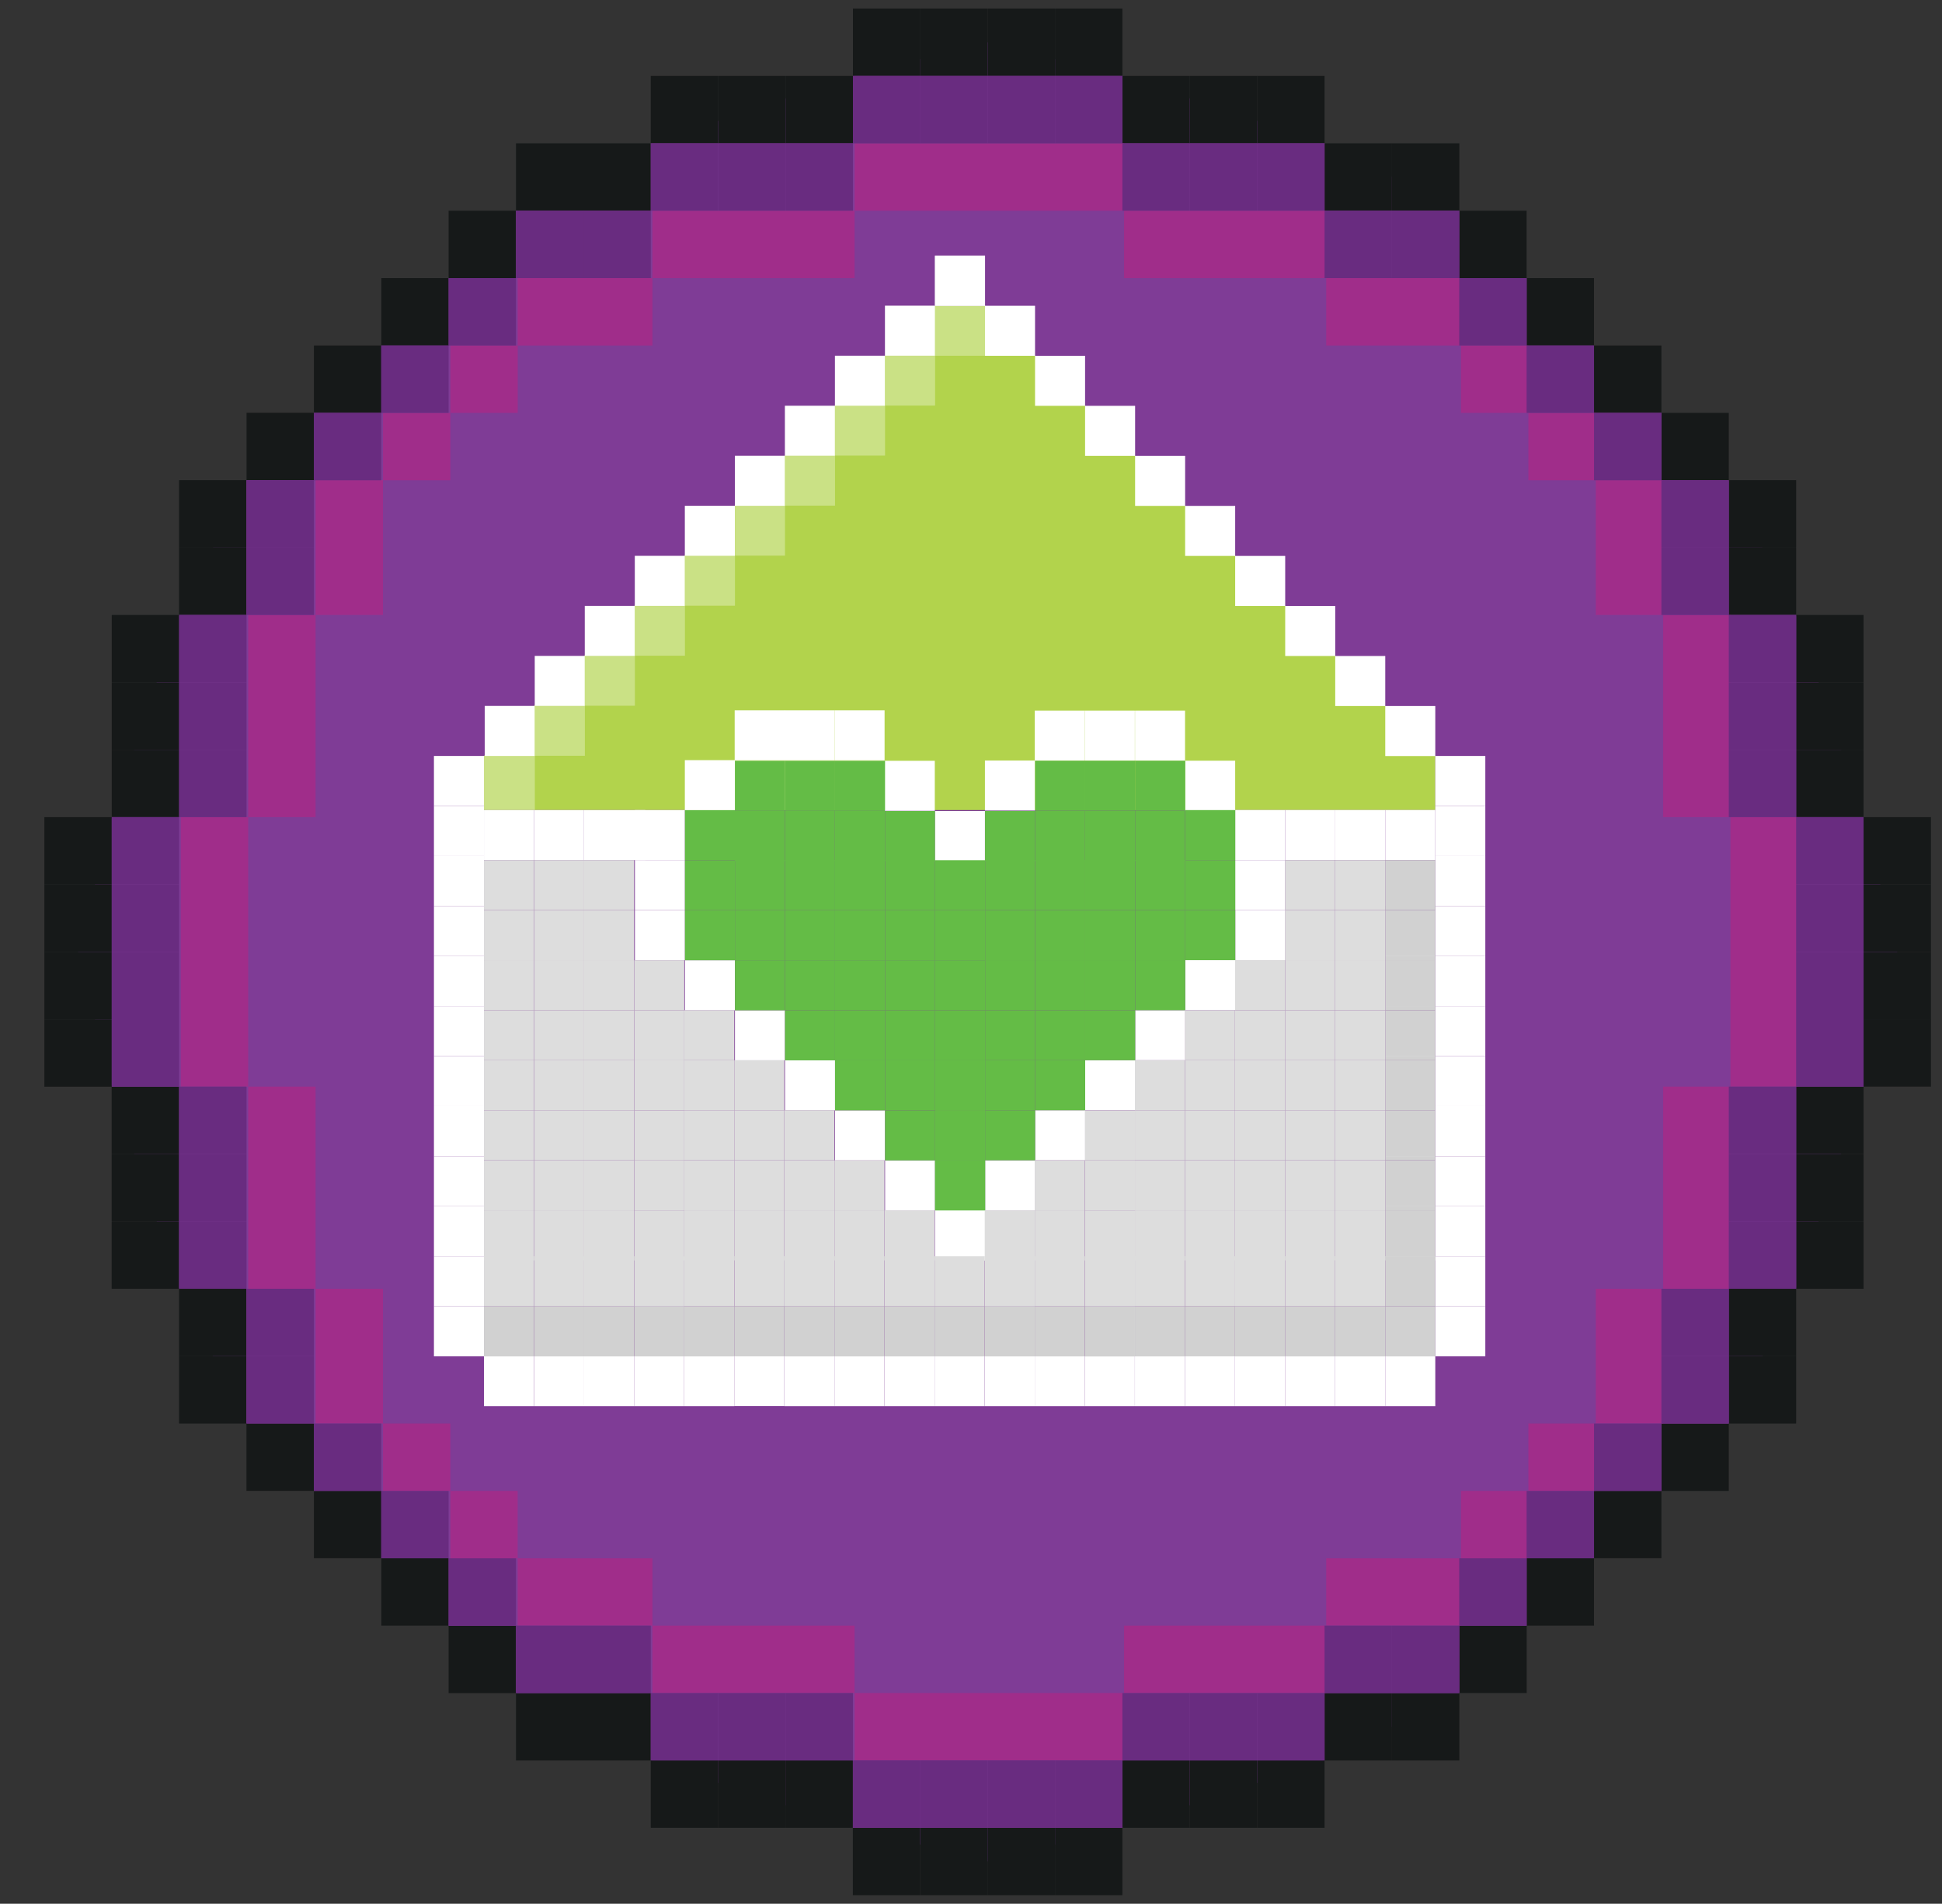<?xml version="1.0" encoding="UTF-8"?><svg id="Layer_1" xmlns="http://www.w3.org/2000/svg" viewBox="0 0 209.22 205.09"><rect x="0" y="0" width="209.22" height="205.09" fill="#333333" stroke="none"/><defs><style>.cls-1{opacity:.08;}.cls-2{fill:#692c80;}.cls-3{fill:#fff;}.cls-4{fill:#7f3c96;}.cls-5{fill:#64bc46;}.cls-6{fill:#b2d34c;}.cls-7{fill:#d21679;}.cls-8{fill:#ddd;}.cls-9{fill:#161919;}.cls-10{fill:#454545;}.cls-11{opacity:.32;}.cls-12{opacity:.4;}</style></defs><g><polygon class="cls-4" points="19.3 66.25 26.56 51.73 55.59 22.7 70.11 15.44 91.89 8.18 106.4 4.55 120.92 8.18 142.7 15.44 157.21 22.7 186.25 51.73 193.51 66.25 200.77 88.03 204.4 102.55 200.77 117.06 193.51 138.84 186.25 153.36 157.21 182.39 142.7 189.65 120.92 196.91 106.4 200.54 91.89 196.91 70.11 189.65 55.59 182.39 26.56 153.36 19.3 138.84 12.04 117.06 8.41 102.55 12.04 88.03 19.3 66.25"/><g><rect class="cls-9" x="91.89" y=".92" width="7.26" height="7.26"/><rect class="cls-9" x="99.14" y=".92" width="7.26" height="7.26"/><rect class="cls-9" x="106.4" y=".92" width="7.26" height="7.26"/><rect class="cls-9" x="113.66" y=".92" width="7.26" height="7.26"/><rect class="cls-9" x="120.92" y="8.18" width="7.26" height="7.26"/><rect class="cls-9" x="128.18" y="8.18" width="7.26" height="7.26"/><rect class="cls-9" x="135.44" y="8.18" width="7.26" height="7.26"/><rect class="cls-9" x="142.7" y="15.44" width="7.26" height="7.26"/><rect class="cls-9" x="149.96" y="15.44" width="7.26" height="7.26"/><rect class="cls-9" x="157.21" y="22.7" width="7.26" height="7.26"/><rect class="cls-9" x="164.47" y="29.96" width="7.26" height="7.26"/><rect class="cls-9" x="171.73" y="37.22" width="7.26" height="7.26"/><rect class="cls-9" x="178.99" y="44.48" width="7.26" height="7.26"/><rect class="cls-9" x="186.25" y="51.73" width="7.26" height="7.26"/><rect class="cls-9" x="186.25" y="58.99" width="7.26" height="7.26"/><rect class="cls-9" x="193.51" y="66.25" width="7.26" height="7.26"/><rect class="cls-9" x="193.51" y="73.51" width="7.26" height="7.26"/><rect class="cls-9" x="193.51" y="80.77" width="7.26" height="7.26"/><rect class="cls-9" x="193.51" y="117.06" width="7.26" height="7.26" transform="translate(317.83 -76.45) rotate(90)"/><rect class="cls-9" x="193.51" y="124.32" width="7.26" height="7.26" transform="translate(325.09 -69.19) rotate(90)"/><rect class="cls-9" x="193.51" y="131.58" width="7.26" height="7.26" transform="translate(332.35 -61.93) rotate(90)"/><rect class="cls-9" x="186.25" y="138.84" width="7.26" height="7.26" transform="translate(332.35 -47.41) rotate(90)"/><rect class="cls-9" x="186.25" y="146.1" width="7.26" height="7.26" transform="translate(339.61 -40.15) rotate(90)"/><rect class="cls-9" x="178.99" y="153.36" width="7.26" height="7.26" transform="translate(339.61 -25.63) rotate(90)"/><rect class="cls-9" x="171.73" y="160.62" width="7.26" height="7.26" transform="translate(339.61 -11.12) rotate(90)"/><rect class="cls-9" x="164.47" y="167.88" width="7.26" height="7.26" transform="translate(339.61 3.4) rotate(90)"/><rect class="cls-9" x="157.21" y="175.13" width="7.26" height="7.26" transform="translate(339.61 17.92) rotate(90)"/><rect class="cls-9" x="149.96" y="182.39" width="7.26" height="7.26" transform="translate(339.61 32.44) rotate(90)"/><rect class="cls-9" x="142.7" y="182.39" width="7.26" height="7.26" transform="translate(332.35 39.7) rotate(90)"/><rect class="cls-9" x="135.44" y="189.65" width="7.26" height="7.26" transform="translate(332.35 54.21) rotate(90)"/><rect class="cls-9" x="128.18" y="189.65" width="7.26" height="7.26" transform="translate(325.09 61.47) rotate(90)"/><rect class="cls-9" x="120.92" y="189.65" width="7.26" height="7.26" transform="translate(317.83 68.73) rotate(90)"/><rect class="cls-9" x="200.77" y="88.03" width="7.26" height="7.26"/><rect class="cls-9" x="200.77" y="95.29" width="7.26" height="7.26"/><rect class="cls-9" x="200.77" y="102.55" width="7.26" height="7.26"/><rect class="cls-9" x="200.77" y="109.8" width="7.26" height="7.26"/><rect class="cls-9" x="113.66" y="196.91" width="7.26" height="7.26" transform="translate(234.58 401.08) rotate(180)"/><rect class="cls-9" x="106.4" y="196.91" width="7.26" height="7.26" transform="translate(220.06 401.08) rotate(180)"/><rect class="cls-9" x="99.14" y="196.91" width="7.26" height="7.26" transform="translate(205.55 401.08) rotate(180)"/><rect class="cls-9" x="91.89" y="196.91" width="7.26" height="7.26" transform="translate(191.03 401.08) rotate(180)"/><rect class="cls-9" x="84.63" y="189.65" width="7.26" height="7.26" transform="translate(176.51 386.56) rotate(180)"/><rect class="cls-9" x="77.37" y="189.65" width="7.26" height="7.26" transform="translate(161.99 386.56) rotate(180)"/><rect class="cls-9" x="70.11" y="189.65" width="7.26" height="7.26" transform="translate(147.48 386.56) rotate(180)"/><rect class="cls-9" x="62.85" y="182.39" width="7.26" height="7.26" transform="translate(132.96 372.05) rotate(180)"/><rect class="cls-9" x="55.59" y="182.39" width="7.26" height="7.26" transform="translate(118.44 372.05) rotate(180)"/><rect class="cls-9" x="48.33" y="175.13" width="7.26" height="7.26" transform="translate(103.92 357.53) rotate(180)"/><rect class="cls-9" x="41.07" y="167.88" width="7.26" height="7.26" transform="translate(89.41 343.01) rotate(180)"/><rect class="cls-9" x="33.81" y="160.62" width="7.26" height="7.26" transform="translate(74.89 328.49) rotate(180)"/><rect class="cls-9" x="26.56" y="153.36" width="7.26" height="7.26" transform="translate(60.37 313.97) rotate(180)"/><rect class="cls-9" x="19.3" y="146.1" width="7.26" height="7.26" transform="translate(45.85 299.46) rotate(180)"/><rect class="cls-9" x="19.3" y="138.84" width="7.26" height="7.26" transform="translate(45.85 284.94) rotate(180)"/><rect class="cls-9" x="12.04" y="131.58" width="7.26" height="7.26" transform="translate(31.33 270.42) rotate(180)"/><rect class="cls-9" x="12.04" y="124.32" width="7.26" height="7.26" transform="translate(31.33 255.9) rotate(180)"/><rect class="cls-9" x="12.04" y="117.06" width="7.26" height="7.26" transform="translate(31.33 241.39) rotate(180)"/><rect class="cls-9" x="12.04" y="80.77" width="7.26" height="7.26" transform="translate(-68.73 100.07) rotate(-90)"/><rect class="cls-9" x="12.04" y="73.51" width="7.26" height="7.26" transform="translate(-61.47 92.81) rotate(-90)"/><rect class="cls-9" x="12.04" y="66.25" width="7.26" height="7.26" transform="translate(-54.21 85.55) rotate(-90)"/><rect class="cls-9" x="19.3" y="58.99" width="7.26" height="7.26" transform="translate(-39.7 85.55) rotate(-90)"/><rect class="cls-9" x="19.3" y="51.73" width="7.26" height="7.26" transform="translate(-32.44 78.29) rotate(-90)"/><rect class="cls-9" x="26.56" y="44.48" width="7.26" height="7.26" transform="translate(-17.92 78.29) rotate(-90)"/><rect class="cls-9" x="33.81" y="37.22" width="7.26" height="7.26" transform="translate(-3.4 78.29) rotate(-90)"/><rect class="cls-9" x="41.07" y="29.96" width="7.26" height="7.26" transform="translate(11.12 78.29) rotate(-90)"/><rect class="cls-9" x="48.33" y="22.7" width="7.26" height="7.26" transform="translate(25.63 78.29) rotate(-90)"/><rect class="cls-9" x="55.59" y="15.44" width="7.26" height="7.26" transform="translate(40.15 78.29) rotate(-90)"/><rect class="cls-9" x="62.85" y="15.44" width="7.26" height="7.26" transform="translate(47.41 85.55) rotate(-90)"/><rect class="cls-9" x="70.11" y="8.18" width="7.26" height="7.26" transform="translate(61.93 85.55) rotate(-90)"/><rect class="cls-9" x="77.37" y="8.18" width="7.26" height="7.26" transform="translate(69.19 92.81) rotate(-90)"/><rect class="cls-9" x="84.63" y="8.18" width="7.26" height="7.26" transform="translate(76.45 100.07) rotate(-90)"/><rect class="cls-9" x="4.78" y="109.8" width="7.26" height="7.26" transform="translate(16.82 226.87) rotate(180)"/><rect class="cls-9" x="4.78" y="102.55" width="7.26" height="7.26" transform="translate(16.82 212.35) rotate(180)"/><rect class="cls-9" x="4.78" y="95.29" width="7.26" height="7.26" transform="translate(16.82 197.83) rotate(180)"/><rect class="cls-9" x="4.78" y="88.03" width="7.26" height="7.26" transform="translate(16.82 183.32) rotate(180)"/></g><g class="cls-12"><polygon class="cls-7" points="150.14 37.22 157.4 37.22 157.4 29.96 150.14 29.96 142.88 29.96 142.88 37.22 150.14 37.22"/><polygon class="cls-7" points="70.29 37.22 70.29 29.96 63.03 29.96 55.77 29.96 55.77 37.22 63.03 37.22 70.29 37.22"/><polygon class="cls-7" points="128.36 29.96 135.62 29.96 142.88 29.96 142.88 22.7 135.62 22.7 128.36 22.7 121.1 22.7 121.1 29.96 128.36 29.96"/><polygon class="cls-7" points="84.81 29.96 92.07 29.96 92.07 22.7 84.81 22.7 77.55 22.7 70.29 22.7 70.29 29.96 77.55 29.96 84.81 29.96"/><polygon class="cls-7" points="106.59 22.7 113.85 22.7 121.1 22.7 121.1 15.44 113.85 15.44 106.59 15.44 99.33 15.44 92.07 15.44 92.07 22.7 99.33 22.7 106.59 22.7"/><rect class="cls-7" x="48.52" y="37.22" width="7.26" height="7.26"/><rect class="cls-7" x="41.26" y="44.48" width="7.26" height="7.26"/><polygon class="cls-7" points="41.26 58.99 41.26 51.73 34 51.73 34 58.99 34 66.25 41.26 66.25 41.26 58.99"/><polygon class="cls-7" points="41.26 138.84 34 138.84 34 146.1 34 153.36 41.26 153.36 41.26 146.1 41.26 138.84"/><polygon class="cls-7" points="34 80.77 34 73.51 34 66.25 26.74 66.25 26.74 73.51 26.74 80.77 26.74 88.03 34 88.03 34 80.77"/><polygon class="cls-7" points="34 124.32 34 117.06 26.74 117.06 26.74 124.32 26.74 131.58 26.74 138.84 34 138.84 34 131.58 34 124.32"/><polygon class="cls-7" points="26.74 102.55 26.74 95.29 26.74 88.03 19.48 88.03 19.48 95.29 19.48 102.55 19.48 109.8 19.48 117.06 26.74 117.06 26.74 109.8 26.74 102.55"/><rect class="cls-7" x="41.26" y="153.36" width="7.26" height="7.26"/><polygon class="cls-7" points="63.03 167.88 55.77 167.88 55.77 160.62 48.52 160.62 48.52 167.88 48.52 167.88 55.77 167.88 55.77 175.13 63.03 175.13 70.29 175.13 70.29 167.88 63.03 167.88"/><polygon class="cls-7" points="142.88 167.88 142.88 175.13 150.14 175.13 157.4 175.13 157.4 167.88 150.14 167.88 142.88 167.88"/><polygon class="cls-7" points="84.81 175.13 77.55 175.13 70.29 175.13 70.29 182.39 77.55 182.39 84.81 182.39 92.07 182.39 92.07 175.13 84.81 175.13"/><polygon class="cls-7" points="128.36 175.13 121.1 175.13 121.1 182.39 128.36 182.39 135.62 182.39 142.88 182.39 142.88 175.13 135.62 175.13 128.36 175.13"/><polygon class="cls-7" points="106.59 182.39 99.33 182.39 92.07 182.39 92.07 189.65 99.33 189.65 106.59 189.65 113.85 189.65 121.1 189.65 121.1 182.39 113.85 182.39 106.59 182.39"/><rect class="cls-7" x="157.4" y="160.62" width="7.26" height="7.26"/><rect class="cls-7" x="157.4" y="37.22" width="7.26" height="7.26"/><polygon class="cls-7" points="164.66 160.62 171.92 160.62 171.92 160.62 171.92 153.36 164.66 153.36 164.66 160.62"/><rect class="cls-7" x="164.66" y="44.48" width="7.26" height="7.26"/><polygon class="cls-7" points="171.92 146.1 171.92 153.36 179.18 153.36 179.18 146.1 179.18 138.84 171.92 138.84 171.92 146.1"/><polygon class="cls-7" points="171.92 66.25 179.18 66.25 179.18 58.99 179.18 51.73 171.92 51.73 171.92 58.99 171.92 66.25"/><polygon class="cls-7" points="179.18 124.32 179.18 131.58 179.18 138.84 186.43 138.84 186.43 131.58 186.43 124.32 186.43 117.06 179.18 117.06 179.18 124.32"/><polygon class="cls-7" points="179.18 80.77 179.18 88.03 186.43 88.03 186.43 80.77 186.43 73.51 186.43 66.25 179.18 66.25 179.18 73.51 179.18 80.77"/><polygon class="cls-7" points="186.43 88.03 186.43 95.29 186.43 102.55 186.43 109.8 186.43 117.06 193.69 117.06 193.69 109.8 193.69 102.55 193.69 95.29 193.69 88.03 186.43 88.03"/></g><g><rect class="cls-2" x="193.51" y="88.03" width="7.26" height="7.26"/><rect class="cls-2" x="193.51" y="95.29" width="7.26" height="7.26"/><rect class="cls-2" x="193.51" y="102.55" width="7.26" height="7.26"/><rect class="cls-2" x="186.25" y="66.25" width="7.26" height="7.26"/><rect class="cls-2" x="186.25" y="73.51" width="7.26" height="7.26"/><rect class="cls-2" x="178.99" y="51.73" width="7.26" height="7.26"/><rect class="cls-2" x="171.73" y="44.48" width="7.26" height="7.26"/><rect class="cls-2" x="164.47" y="37.22" width="7.26" height="7.26"/><rect class="cls-2" x="157.21" y="29.96" width="7.26" height="7.26"/><rect class="cls-2" x="149.96" y="22.7" width="7.26" height="7.26"/><rect class="cls-2" x="142.7" y="22.7" width="7.26" height="7.26"/><rect class="cls-2" x="135.44" y="15.44" width="7.26" height="7.26"/><rect class="cls-2" x="128.18" y="15.44" width="7.26" height="7.26"/><rect class="cls-2" x="120.92" y="15.44" width="7.26" height="7.26"/><rect class="cls-2" x="84.63" y="15.44" width="7.26" height="7.26"/><rect class="cls-2" x="77.37" y="15.44" width="7.26" height="7.26"/><rect class="cls-2" x="70.11" y="15.44" width="7.26" height="7.26"/><rect class="cls-2" x="62.85" y="22.7" width="7.26" height="7.26"/><rect class="cls-2" x="55.59" y="22.7" width="7.26" height="7.26"/><rect class="cls-2" x="48.33" y="29.96" width="7.26" height="7.26"/><rect class="cls-2" x="41.07" y="37.22" width="7.26" height="7.26"/><rect class="cls-2" x="33.81" y="44.48" width="7.26" height="7.26"/><rect class="cls-2" x="26.56" y="51.73" width="7.26" height="7.26"/><rect class="cls-2" x="26.56" y="58.99" width="7.26" height="7.26"/><rect class="cls-2" x="19.3" y="66.25" width="7.26" height="7.26"/><rect class="cls-2" x="19.3" y="73.51" width="7.26" height="7.26"/><rect class="cls-2" x="19.3" y="80.77" width="7.26" height="7.26"/><rect class="cls-2" x="19.3" y="117.06" width="7.26" height="7.26"/><rect class="cls-2" x="19.3" y="124.32" width="7.26" height="7.26"/><rect class="cls-2" x="19.3" y="131.58" width="7.26" height="7.26"/><rect class="cls-2" x="26.56" y="138.84" width="7.26" height="7.26"/><rect class="cls-2" x="26.56" y="146.1" width="7.26" height="7.26"/><rect class="cls-2" x="33.81" y="153.36" width="7.26" height="7.26"/><rect class="cls-2" x="41.07" y="160.62" width="7.26" height="7.26"/><rect class="cls-2" x="48.33" y="167.88" width="7.26" height="7.26"/><rect class="cls-2" x="55.59" y="175.13" width="7.26" height="7.26"/><rect class="cls-2" x="62.85" y="175.13" width="7.26" height="7.26"/><rect class="cls-2" x="70.11" y="182.39" width="7.26" height="7.26"/><rect class="cls-2" x="77.37" y="182.39" width="7.26" height="7.26"/><rect class="cls-2" x="84.63" y="182.39" width="7.26" height="7.26"/><rect class="cls-2" x="91.89" y="189.65" width="7.26" height="7.26"/><rect class="cls-2" x="99.14" y="189.65" width="7.26" height="7.26"/><rect class="cls-2" x="106.4" y="189.65" width="7.26" height="7.26"/><rect class="cls-2" x="113.66" y="189.65" width="7.26" height="7.26"/><rect class="cls-2" x="120.92" y="182.39" width="7.26" height="7.26"/><rect class="cls-2" x="128.18" y="182.39" width="7.26" height="7.26"/><rect class="cls-2" x="135.44" y="182.39" width="7.26" height="7.26"/><rect class="cls-2" x="142.7" y="175.13" width="7.26" height="7.26"/><rect class="cls-2" x="149.96" y="175.13" width="7.26" height="7.26"/><rect class="cls-2" x="157.21" y="167.88" width="7.26" height="7.26"/><rect class="cls-2" x="164.47" y="160.62" width="7.26" height="7.26"/><rect class="cls-2" x="171.73" y="153.36" width="7.26" height="7.26"/><rect class="cls-2" x="178.99" y="146.1" width="7.26" height="7.26"/><rect class="cls-2" x="178.99" y="138.84" width="7.26" height="7.26"/><rect class="cls-2" x="186.25" y="131.58" width="7.26" height="7.26"/><rect class="cls-2" x="186.25" y="124.32" width="7.26" height="7.26"/><rect class="cls-2" x="186.25" y="117.06" width="7.26" height="7.26"/><rect class="cls-2" x="12.04" y="88.03" width="7.26" height="7.26"/><rect class="cls-2" x="12.04" y="95.29" width="7.26" height="7.26"/><rect class="cls-2" x="12.04" y="102.55" width="7.26" height="7.26"/><rect class="cls-2" x="12.04" y="109.8" width="7.26" height="7.26"/><rect class="cls-2" x="113.66" y="8.18" width="7.26" height="7.26"/><rect class="cls-2" x="106.4" y="8.18" width="7.26" height="7.26"/><rect class="cls-2" x="99.14" y="8.18" width="7.26" height="7.26"/><rect class="cls-2" x="91.89" y="8.18" width="7.26" height="7.26"/><rect class="cls-2" x="178.99" y="58.99" width="7.26" height="7.26"/><rect class="cls-2" x="186.25" y="80.77" width="7.26" height="7.26"/><rect class="cls-2" x="193.51" y="109.8" width="7.26" height="7.26"/></g></g><g><polygon class="cls-6" points="52.14 87.27 52.14 81.44 100.74 32.93 106.12 32.93 154.63 81.44 154.63 87.27 52.14 87.27"/><rect class="cls-3" x="46.75" y="113.78" width="5.39" height="5.39" transform="translate(98.89 232.95) rotate(180)"/><rect class="cls-3" x="46.75" y="108.39" width="5.39" height="5.39" transform="translate(98.89 222.17) rotate(180)"/><rect class="cls-3" x="46.75" y="103" width="5.39" height="5.39" transform="translate(98.89 211.39) rotate(180)"/><rect class="cls-3" x="46.75" y="97.61" width="5.39" height="5.39" transform="translate(98.89 200.61) rotate(180)"/><rect class="cls-3" x="46.75" y="92.22" width="5.39" height="5.39" transform="translate(98.89 189.83) rotate(180)"/><rect class="cls-3" x="46.75" y="86.83" width="5.39" height="5.39" transform="translate(98.89 179.05) rotate(180)"/><rect class="cls-3" x="46.75" y="81.44" width="5.39" height="5.39" transform="translate(98.89 168.27) rotate(180)"/><rect class="cls-3" x="46.75" y="140.73" width="5.39" height="5.39" transform="translate(98.89 286.85) rotate(180)"/><rect class="cls-3" x="46.75" y="135.34" width="5.39" height="5.39" transform="translate(98.89 276.07) rotate(180)"/><rect class="cls-3" x="46.75" y="129.95" width="5.39" height="5.39" transform="translate(98.89 265.29) rotate(180)"/><rect class="cls-3" x="46.75" y="124.56" width="5.39" height="5.39" transform="translate(98.89 254.51) rotate(180)"/><rect class="cls-3" x="46.75" y="119.17" width="5.39" height="5.39" transform="translate(98.89 243.73) rotate(180)"/><rect class="cls-3" x="52.23" y="76.05" width="5.39" height="5.39" transform="translate(-23.83 133.67) rotate(-90)"/><rect class="cls-3" x="57.62" y="70.66" width="5.39" height="5.39" transform="translate(-13.05 133.67) rotate(-90)"/><rect class="cls-3" x="63.01" y="65.27" width="5.39" height="5.39" transform="translate(-2.27 133.67) rotate(-90)"/><rect class="cls-3" x="68.4" y="59.88" width="5.39" height="5.39" transform="translate(8.51 133.67) rotate(-90)"/><rect class="cls-3" x="73.79" y="54.49" width="5.39" height="5.39" transform="translate(19.29 133.67) rotate(-90)"/><rect class="cls-3" x="79.18" y="49.1" width="5.39" height="5.39" transform="translate(30.07 133.67) rotate(-90)"/><rect class="cls-3" x="84.57" y="43.71" width="5.39" height="5.39" transform="translate(40.85 133.67) rotate(-90)"/><rect class="cls-3" x="89.96" y="38.32" width="5.39" height="5.39" transform="translate(51.63 133.67) rotate(-90)"/><rect class="cls-3" x="95.35" y="32.93" width="5.39" height="5.39" transform="translate(62.41 133.67) rotate(-90)"/><rect class="cls-3" x="100.74" y="27.54" width="5.39" height="5.39" transform="translate(73.19 133.67) rotate(-90)"/><rect class="cls-3" x="149.24" y="76.05" width="5.39" height="5.39" transform="translate(73.19 230.69) rotate(-90)"/><rect class="cls-3" x="143.85" y="70.66" width="5.39" height="5.39" transform="translate(73.19 219.91) rotate(-90)"/><rect class="cls-3" x="138.46" y="65.27" width="5.39" height="5.39" transform="translate(73.19 209.13) rotate(-90)"/><rect class="cls-3" x="133.07" y="59.88" width="5.39" height="5.39" transform="translate(73.19 198.35) rotate(-90)"/><rect class="cls-3" x="127.68" y="54.49" width="5.39" height="5.39" transform="translate(73.19 187.57) rotate(-90)"/><rect class="cls-3" x="122.29" y="49.1" width="5.39" height="5.39" transform="translate(73.19 176.79) rotate(-90)"/><rect class="cls-3" x="116.9" y="43.71" width="5.39" height="5.39" transform="translate(73.19 166.01) rotate(-90)"/><rect class="cls-3" x="111.51" y="38.32" width="5.39" height="5.39" transform="translate(73.19 155.23) rotate(-90)"/><rect class="cls-3" x="106.12" y="32.93" width="5.39" height="5.39" transform="translate(73.19 144.45) rotate(-90)"/><rect class="cls-3" x="100.73" y="27.54" width="5.39" height="5.39" transform="translate(73.19 133.67) rotate(-90)"/><rect class="cls-3" x="127.68" y="103.44" width="5.39" height="5.39" transform="translate(236.52 -24.24) rotate(90)"/><rect class="cls-3" x="133.07" y="98.05" width="5.39" height="5.39" transform="translate(236.52 -35.02) rotate(90)"/><rect class="cls-3" x="122.29" y="108.83" width="5.39" height="5.39" transform="translate(236.52 -13.46) rotate(90)"/><rect class="cls-3" x="116.9" y="114.22" width="5.39" height="5.39" transform="translate(236.52 -2.68) rotate(90)"/><rect class="cls-3" x="111.51" y="119.61" width="5.39" height="5.39" transform="translate(236.52 8.1) rotate(90)"/><rect class="cls-3" x="106.12" y="125" width="5.39" height="5.39" transform="translate(236.52 18.88) rotate(90)"/><rect class="cls-3" x="100.73" y="130.39" width="5.39" height="5.39" transform="translate(236.52 29.66) rotate(90)"/><rect class="cls-3" x="73.79" y="103.44" width="5.39" height="5.39" transform="translate(182.62 29.66) rotate(90)"/><rect class="cls-3" x="68.4" y="98.05" width="5.39" height="5.39" transform="translate(171.84 29.66) rotate(90)"/><rect class="cls-3" x="68.4" y="92.66" width="5.39" height="5.39" transform="translate(166.45 24.26) rotate(90)"/><rect class="cls-3" x="68.4" y="87.27" width="5.39" height="5.39" transform="translate(161.06 18.87) rotate(90)"/><rect class="cls-3" x="73.77" y="81.89" width="5.39" height="5.39" transform="translate(161.06 8.12) rotate(90)"/><rect class="cls-3" x="79.15" y="76.52" width="5.39" height="5.39" transform="translate(161.06 -2.63) rotate(90)"/><rect class="cls-3" x="84.52" y="76.52" width="5.39" height="5.39" transform="translate(166.43 -8) rotate(90)"/><rect class="cls-3" x="89.91" y="76.52" width="5.39" height="5.39" transform="translate(171.82 -13.39) rotate(90)"/><g class="cls-11"><rect class="cls-3" x="51.96" y="81.61" width="5.84" height="5.48" transform="translate(-29.47 139.22) rotate(-90)"/><rect class="cls-3" x="57.62" y="76.04" width="5.39" height="5.39" transform="translate(-18.42 139.04) rotate(-90)"/><rect class="cls-3" x="63.01" y="70.65" width="5.39" height="5.39" transform="translate(-7.64 139.04) rotate(-90)"/><rect class="cls-3" x="68.4" y="65.26" width="5.39" height="5.39" transform="translate(3.14 139.04) rotate(-90)"/><rect class="cls-3" x="73.79" y="59.87" width="5.39" height="5.39" transform="translate(13.92 139.04) rotate(-90)"/><rect class="cls-3" x="79.18" y="54.48" width="5.39" height="5.39" transform="translate(24.7 139.04) rotate(-90)"/><rect class="cls-3" x="84.57" y="49.09" width="5.39" height="5.39" transform="translate(35.48 139.04) rotate(-90)"/><rect class="cls-3" x="89.96" y="43.7" width="5.39" height="5.39" transform="translate(46.26 139.04) rotate(-90)"/><rect class="cls-3" x="95.35" y="38.31" width="5.39" height="5.39" transform="translate(57.04 139.04) rotate(-90)"/><rect class="cls-3" x="100.74" y="32.92" width="5.39" height="5.39" transform="translate(67.82 139.04) rotate(-90)"/><rect class="cls-3" x="100.73" y="32.92" width="5.39" height="5.39" transform="translate(67.82 139.04) rotate(-90)"/><rect class="cls-3" x="79.15" y="81.89" width="5.39" height="5.39" transform="translate(166.43 2.75) rotate(90)"/><rect class="cls-3" x="84.52" y="81.89" width="5.39" height="5.39" transform="translate(171.8 -2.63) rotate(90)"/><rect class="cls-3" x="89.91" y="81.89" width="5.39" height="5.39" transform="translate(177.19 -8.02) rotate(90)"/></g><rect class="cls-3" x="95.31" y="81.96" width="5.39" height="5.39" transform="translate(182.67 -13.35) rotate(90)"/><rect class="cls-3" x="100.72" y="87.37" width="5.39" height="5.39" transform="translate(193.48 -13.35) rotate(90)"/><rect class="cls-3" x="106.11" y="81.93" width="5.39" height="5.39" transform="translate(193.43 -24.18) rotate(90)"/><rect class="cls-3" x="111.48" y="76.55" width="5.39" height="5.39" transform="translate(193.42 -34.93) rotate(90)"/><rect class="cls-3" x="116.87" y="76.55" width="5.39" height="5.39" transform="translate(198.81 -40.32) rotate(90)"/><rect class="cls-3" x="122.28" y="76.55" width="5.39" height="5.39" transform="translate(204.22 -45.73) rotate(90)"/><rect class="cls-3" x="127.68" y="81.96" width="5.39" height="5.39" transform="translate(215.03 -45.73) rotate(90)"/><rect class="cls-3" x="133.07" y="92.66" width="5.39" height="5.39" transform="translate(231.12 -40.41) rotate(90)"/><rect class="cls-3" x="133.07" y="87.27" width="5.39" height="5.39" transform="translate(225.73 -45.81) rotate(90)"/><rect class="cls-3" x="79.18" y="108.83" width="5.39" height="5.39" transform="translate(193.4 29.66) rotate(90)"/><rect class="cls-3" x="84.57" y="114.22" width="5.39" height="5.39" transform="translate(204.18 29.66) rotate(90)"/><rect class="cls-3" x="89.96" y="119.61" width="5.39" height="5.39" transform="translate(214.96 29.66) rotate(90)"/><rect class="cls-3" x="95.35" y="125" width="5.39" height="5.39" transform="translate(225.74 29.66) rotate(90)"/><rect class="cls-3" x="100.74" y="130.39" width="5.39" height="5.39" transform="translate(236.52 29.66) rotate(90)"/><g><rect class="cls-5" x="127.68" y="98.05" width="5.39" height="5.39" transform="translate(231.13 -29.63) rotate(90)"/><rect class="cls-5" x="122.29" y="103.44" width="5.39" height="5.39" transform="translate(231.13 -18.85) rotate(90)"/><rect class="cls-5" x="116.9" y="108.83" width="5.39" height="5.39" transform="translate(231.13 -8.07) rotate(90)"/><rect class="cls-5" x="111.51" y="114.22" width="5.39" height="5.39" transform="translate(231.13 2.71) rotate(90)"/><rect class="cls-5" x="106.12" y="119.61" width="5.39" height="5.39" transform="translate(231.13 13.49) rotate(90)"/><rect class="cls-5" x="100.73" y="125" width="5.39" height="5.39" transform="translate(231.13 24.27) rotate(90)"/><rect class="cls-5" x="73.79" y="98.05" width="5.39" height="5.39" transform="translate(177.23 24.27) rotate(90)"/><rect class="cls-5" x="79.18" y="103.44" width="5.39" height="5.39" transform="translate(188.01 24.27) rotate(90)"/><rect class="cls-5" x="84.57" y="108.83" width="5.39" height="5.39" transform="translate(198.79 24.27) rotate(90)"/><rect class="cls-5" x="89.96" y="114.22" width="5.39" height="5.39" transform="translate(209.57 24.27) rotate(90)"/><rect class="cls-5" x="95.35" y="119.61" width="5.39" height="5.39" transform="translate(220.35 24.27) rotate(90)"/><rect class="cls-5" x="100.74" y="125" width="5.39" height="5.39" transform="translate(231.13 24.27) rotate(90)"/><rect class="cls-5" x="127.68" y="92.66" width="5.39" height="5.39" transform="translate(225.74 -35.02) rotate(90)"/><rect class="cls-5" x="122.29" y="98.05" width="5.39" height="5.39" transform="translate(225.74 -24.24) rotate(90)"/><rect class="cls-5" x="116.9" y="103.44" width="5.39" height="5.39" transform="translate(225.74 -13.46) rotate(90)"/><rect class="cls-5" x="111.51" y="108.83" width="5.39" height="5.39" transform="translate(225.74 -2.68) rotate(90)"/><rect class="cls-5" x="106.12" y="114.22" width="5.39" height="5.39" transform="translate(225.74 8.1) rotate(90)"/><rect class="cls-5" x="100.73" y="119.61" width="5.39" height="5.39" transform="translate(225.74 18.88) rotate(90)"/><rect class="cls-5" x="73.79" y="92.66" width="5.39" height="5.39" transform="translate(171.84 18.88) rotate(90)"/><rect class="cls-5" x="79.18" y="98.05" width="5.39" height="5.39" transform="translate(182.62 18.88) rotate(90)"/><rect class="cls-5" x="84.57" y="103.44" width="5.39" height="5.39" transform="translate(193.4 18.88) rotate(90)"/><rect class="cls-5" x="89.96" y="108.83" width="5.39" height="5.39" transform="translate(204.18 18.88) rotate(90)"/><rect class="cls-5" x="95.35" y="114.22" width="5.39" height="5.39" transform="translate(214.96 18.88) rotate(90)"/><rect class="cls-5" x="100.74" y="119.61" width="5.39" height="5.39" transform="translate(225.74 18.88) rotate(90)"/><rect class="cls-5" x="127.68" y="87.27" width="5.39" height="5.39" transform="translate(220.35 -40.41) rotate(90)"/><rect class="cls-5" x="122.29" y="92.66" width="5.39" height="5.39" transform="translate(220.35 -29.63) rotate(90)"/><rect class="cls-5" x="116.9" y="98.05" width="5.39" height="5.39" transform="translate(220.35 -18.85) rotate(90)"/><rect class="cls-5" x="111.51" y="103.44" width="5.39" height="5.39" transform="translate(220.35 -8.07) rotate(90)"/><rect class="cls-5" x="106.12" y="108.83" width="5.39" height="5.39" transform="translate(220.35 2.71) rotate(90)"/><rect class="cls-5" x="100.73" y="114.22" width="5.39" height="5.39" transform="translate(220.35 13.49) rotate(90)"/><rect class="cls-5" x="73.79" y="87.27" width="5.39" height="5.39" transform="translate(166.45 13.49) rotate(90)"/><rect class="cls-5" x="79.18" y="92.66" width="5.39" height="5.39" transform="translate(177.23 13.49) rotate(90)"/><rect class="cls-5" x="84.57" y="98.05" width="5.39" height="5.39" transform="translate(188.01 13.49) rotate(90)"/><rect class="cls-5" x="89.96" y="103.44" width="5.39" height="5.39" transform="translate(198.79 13.49) rotate(90)"/><rect class="cls-5" x="95.35" y="108.83" width="5.39" height="5.39" transform="translate(209.57 13.49) rotate(90)"/><rect class="cls-5" x="100.74" y="114.22" width="5.39" height="5.39" transform="translate(220.35 13.49) rotate(90)"/><rect class="cls-5" x="100.74" y="108.83" width="5.39" height="5.39" transform="translate(214.96 8.1) rotate(90)"/><rect class="cls-5" x="106.12" y="103.44" width="5.39" height="5.39" transform="translate(214.96 -2.68) rotate(90)"/><rect class="cls-5" x="95.35" y="103.44" width="5.39" height="5.39" transform="translate(204.18 8.1) rotate(90)"/><rect class="cls-5" x="100.74" y="103.44" width="5.39" height="5.39" transform="translate(209.57 2.71) rotate(90)"/><rect class="cls-5" x="111.51" y="98.05" width="5.39" height="5.39" transform="translate(214.96 -13.46) rotate(90)"/><rect class="cls-5" x="89.96" y="98.05" width="5.39" height="5.39" transform="translate(193.4 8.1) rotate(90)"/><rect class="cls-5" x="106.12" y="98.05" width="5.39" height="5.39" transform="translate(209.57 -8.07) rotate(90)"/><rect class="cls-5" x="95.35" y="98.05" width="5.39" height="5.39" transform="translate(198.79 2.71) rotate(90)"/><rect class="cls-5" x="100.74" y="98.05" width="5.39" height="5.39" transform="translate(204.18 -2.68) rotate(90)"/><rect class="cls-5" x="116.9" y="92.66" width="5.39" height="5.39" transform="translate(214.96 -24.24) rotate(90)"/><rect class="cls-5" x="84.57" y="92.66" width="5.39" height="5.39" transform="translate(182.62 8.1) rotate(90)"/><rect class="cls-5" x="111.51" y="92.66" width="5.39" height="5.39" transform="translate(209.57 -18.85) rotate(90)"/><rect class="cls-5" x="89.96" y="92.66" width="5.39" height="5.39" transform="translate(188.01 2.71) rotate(90)"/><rect class="cls-5" x="106.12" y="92.66" width="5.39" height="5.39" transform="translate(204.18 -13.46) rotate(90)"/><rect class="cls-5" x="95.35" y="92.66" width="5.39" height="5.39" transform="translate(193.4 -2.68) rotate(90)"/><rect class="cls-5" x="100.74" y="92.66" width="5.39" height="5.39" transform="translate(198.79 -8.07) rotate(90)"/><rect class="cls-5" x="122.29" y="87.37" width="5.39" height="5.39" transform="translate(215.05 -34.93) rotate(90)"/><rect class="cls-5" x="79.18" y="87.37" width="5.39" height="5.39" transform="translate(171.93 8.19) rotate(90)"/><rect class="cls-5" x="116.9" y="87.37" width="5.39" height="5.39" transform="translate(209.66 -29.54) rotate(90)"/><rect class="cls-5" x="84.57" y="87.37" width="5.39" height="5.39" transform="translate(177.32 2.8) rotate(90)"/><rect class="cls-5" x="111.51" y="87.37" width="5.39" height="5.39" transform="translate(204.27 -24.15) rotate(90)"/><rect class="cls-5" x="89.96" y="87.37" width="5.39" height="5.39" transform="translate(182.71 -2.59) rotate(90)"/><rect class="cls-5" x="122.29" y="81.96" width="5.39" height="5.39" transform="translate(209.65 -40.33) rotate(90)"/><rect class="cls-5" x="79.18" y="81.96" width="5.39" height="5.39" transform="translate(166.53 2.79) rotate(90)"/><rect class="cls-5" x="116.9" y="81.96" width="5.39" height="5.39" transform="translate(204.26 -34.94) rotate(90)"/><rect class="cls-5" x="84.57" y="81.96" width="5.39" height="5.39" transform="translate(171.92 -2.6) rotate(90)"/><rect class="cls-5" x="111.51" y="81.96" width="5.39" height="5.39" transform="translate(198.87 -29.55) rotate(90)"/><rect class="cls-5" x="89.96" y="81.96" width="5.39" height="5.39" transform="translate(177.31 -7.99) rotate(90)"/><rect class="cls-5" x="106.12" y="87.37" width="5.39" height="5.39" transform="translate(198.88 -18.76) rotate(90)"/><rect class="cls-5" x="95.35" y="87.37" width="5.39" height="5.39" transform="translate(188.1 -7.98) rotate(90)"/></g><rect class="cls-3" x="154.63" y="108.39" width="5.39" height="5.39"/><rect class="cls-3" x="154.63" y="113.78" width="5.39" height="5.39"/><rect class="cls-3" x="154.63" y="119.17" width="5.39" height="5.39"/><rect class="cls-3" x="154.63" y="124.56" width="5.39" height="5.39"/><rect class="cls-3" x="154.63" y="129.95" width="5.39" height="5.39"/><rect class="cls-3" x="154.63" y="135.34" width="5.39" height="5.39"/><rect class="cls-3" x="154.63" y="140.73" width="5.39" height="5.39"/><rect class="cls-3" x="154.63" y="81.44" width="5.39" height="5.39"/><rect class="cls-3" x="154.63" y="86.83" width="5.39" height="5.39"/><rect class="cls-3" x="154.63" y="92.22" width="5.39" height="5.39"/><rect class="cls-3" x="154.63" y="97.61" width="5.39" height="5.39"/><rect class="cls-3" x="154.63" y="103" width="5.39" height="5.39"/><rect class="cls-3" x="138.45" y="146.1" width="5.39" height="5.39" transform="translate(289.94 7.65) rotate(90)"/><rect class="cls-3" x="133.06" y="146.1" width="5.39" height="5.39" transform="translate(284.55 13.04) rotate(90)"/><rect class="cls-3" x="127.66" y="146.1" width="5.39" height="5.39" transform="translate(279.15 18.44) rotate(90)"/><rect class="cls-3" x="122.27" y="146.1" width="5.39" height="5.39" transform="translate(273.76 23.83) rotate(90)"/><rect class="cls-3" x="116.88" y="146.1" width="5.39" height="5.39" transform="translate(268.36 29.22) rotate(90)"/><rect class="cls-3" x="111.48" y="146.1" width="5.39" height="5.39" transform="translate(262.97 34.62) rotate(90)"/><rect class="cls-3" x="106.09" y="146.1" width="5.39" height="5.39" transform="translate(257.58 40.01) rotate(90)"/><rect class="cls-3" x="149.24" y="146.1" width="5.39" height="5.39" transform="translate(300.73 -3.14) rotate(90)"/><rect class="cls-3" x="143.85" y="146.1" width="5.39" height="5.39" transform="translate(295.34 2.25) rotate(90)"/><rect class="cls-3" x="73.72" y="146.1" width="5.39" height="5.39" transform="translate(225.21 72.38) rotate(90)"/><rect class="cls-3" x="68.33" y="146.1" width="5.39" height="5.39" transform="translate(219.81 77.77) rotate(90)"/><rect class="cls-3" x="62.93" y="146.1" width="5.39" height="5.39" transform="translate(214.42 83.17) rotate(90)"/><rect class="cls-3" x="57.54" y="146.1" width="5.39" height="5.39" transform="translate(209.03 88.56) rotate(90)"/><rect class="cls-3" x="52.14" y="146.1" width="5.39" height="5.39" transform="translate(203.63 93.96) rotate(90)"/><rect class="cls-3" x="63.52" y="86.66" width="5.39" height="6.59" transform="translate(156.18 23.75) rotate(90)"/><rect class="cls-3" x="57.53" y="87.27" width="5.39" height="5.39" transform="translate(150.19 29.74) rotate(90)"/><rect class="cls-3" x="52.14" y="87.27" width="5.39" height="5.39" transform="translate(144.8 35.13) rotate(90)"/><rect class="cls-3" x="149.24" y="87.27" width="5.39" height="5.39" transform="translate(241.9 -61.98) rotate(90)"/><rect class="cls-3" x="143.85" y="87.27" width="5.39" height="5.39" transform="translate(236.51 -56.59) rotate(90)"/><rect class="cls-3" x="138.46" y="87.27" width="5.39" height="5.39" transform="translate(231.12 -51.2) rotate(90)"/><rect class="cls-3" x="100.69" y="146.1" width="5.39" height="5.39" transform="translate(252.18 45.41) rotate(90)"/><rect class="cls-3" x="95.3" y="146.1" width="5.39" height="5.39" transform="translate(246.79 50.8) rotate(90)"/><rect class="cls-3" x="89.9" y="146.1" width="5.39" height="5.39" transform="translate(241.39 56.2) rotate(90)"/><rect class="cls-3" x="84.51" y="146.1" width="5.39" height="5.39" transform="translate(236 61.59) rotate(90)"/><rect class="cls-3" x="79.11" y="146.1" width="5.39" height="5.39" transform="translate(230.6 66.98) rotate(90)"/><g><rect class="cls-8" x="138.45" y="140.73" width="5.39" height="5.39" transform="translate(284.57 2.28) rotate(90)"/><rect class="cls-8" x="133.06" y="140.73" width="5.39" height="5.39" transform="translate(279.18 7.67) rotate(90)"/><rect class="cls-8" x="127.66" y="140.73" width="5.39" height="5.39" transform="translate(273.78 13.07) rotate(90)"/><rect class="cls-8" x="122.27" y="140.73" width="5.39" height="5.39" transform="translate(268.39 18.46) rotate(90)"/><rect class="cls-8" x="116.88" y="140.73" width="5.39" height="5.39" transform="translate(263 23.86) rotate(90)"/><rect class="cls-8" x="111.48" y="140.73" width="5.39" height="5.39" transform="translate(257.6 29.25) rotate(90)"/><rect class="cls-8" x="106.09" y="140.73" width="5.39" height="5.39" transform="translate(252.21 34.64) rotate(90)"/><rect class="cls-8" x="149.24" y="140.73" width="5.39" height="5.39" transform="translate(295.36 -8.51) rotate(90)"/><rect class="cls-8" x="143.85" y="140.73" width="5.39" height="5.39" transform="translate(289.97 -3.12) rotate(90)"/><rect class="cls-8" x="73.72" y="140.73" width="5.39" height="5.39" transform="translate(219.84 67.01) rotate(90)"/><rect class="cls-8" x="68.33" y="140.73" width="5.39" height="5.39" transform="translate(214.45 72.4) rotate(90)"/><rect class="cls-8" x="62.93" y="140.73" width="5.39" height="5.39" transform="translate(209.05 77.8) rotate(90)"/><rect class="cls-8" x="57.54" y="140.73" width="5.39" height="5.39" transform="translate(203.66 83.19) rotate(90)"/><rect class="cls-8" x="52.14" y="140.73" width="5.39" height="5.39" transform="translate(198.26 88.59) rotate(90)"/><rect class="cls-8" x="100.69" y="140.73" width="5.39" height="5.39" transform="translate(246.81 40.04) rotate(90)"/><rect class="cls-8" x="95.3" y="140.73" width="5.39" height="5.39" transform="translate(241.42 45.43) rotate(90)"/><rect class="cls-8" x="89.9" y="140.73" width="5.39" height="5.39" transform="translate(236.02 50.83) rotate(90)"/><rect class="cls-8" x="84.51" y="140.73" width="5.39" height="5.39" transform="translate(230.63 56.22) rotate(90)"/><rect class="cls-8" x="79.11" y="140.73" width="5.39" height="5.39" transform="translate(225.23 61.62) rotate(90)"/><rect class="cls-8" x="138.45" y="135.34" width="5.39" height="5.39" transform="translate(279.18 -3.11) rotate(90)"/><rect class="cls-8" x="133.06" y="135.34" width="5.39" height="5.39" transform="translate(273.79 2.28) rotate(90)"/><rect class="cls-8" x="127.66" y="135.34" width="5.39" height="5.39" transform="translate(268.4 7.68) rotate(90)"/><rect class="cls-8" x="122.27" y="135.34" width="5.39" height="5.39" transform="translate(263 13.07) rotate(90)"/><rect class="cls-8" x="116.88" y="135.34" width="5.39" height="5.39" transform="translate(257.61 18.47) rotate(90)"/><rect class="cls-8" x="111.48" y="135.34" width="5.39" height="5.39" transform="translate(252.21 23.86) rotate(90)"/><rect class="cls-8" x="106.09" y="135.34" width="5.39" height="5.39" transform="translate(246.82 29.26) rotate(90)"/><rect class="cls-8" x="149.24" y="135.34" width="5.39" height="5.39" transform="translate(289.97 -13.9) rotate(90)"/><rect class="cls-8" x="143.85" y="135.34" width="5.39" height="5.39" transform="translate(284.58 -8.51) rotate(90)"/><rect class="cls-8" x="73.72" y="135.34" width="5.39" height="5.39" transform="translate(214.45 61.62) rotate(90)"/><rect class="cls-8" x="68.33" y="135.34" width="5.39" height="5.39" transform="translate(209.06 67.02) rotate(90)"/><rect class="cls-8" x="62.93" y="135.34" width="5.39" height="5.39" transform="translate(203.66 72.41) rotate(90)"/><rect class="cls-8" x="57.54" y="135.34" width="5.39" height="5.39" transform="translate(198.27 77.8) rotate(90)"/><rect class="cls-8" x="52.14" y="135.34" width="5.39" height="5.39" transform="translate(192.87 83.2) rotate(90)"/><rect class="cls-8" x="100.69" y="135.34" width="5.39" height="5.39" transform="translate(241.42 34.65) rotate(90)"/><rect class="cls-8" x="95.3" y="135.34" width="5.39" height="5.39" transform="translate(236.03 40.04) rotate(90)"/><rect class="cls-8" x="89.9" y="135.34" width="5.39" height="5.39" transform="translate(230.63 45.44) rotate(90)"/><rect class="cls-8" x="84.51" y="135.34" width="5.39" height="5.39" transform="translate(225.24 50.83) rotate(90)"/><rect class="cls-8" x="79.11" y="135.34" width="5.39" height="5.39" transform="translate(219.85 56.23) rotate(90)"/><rect class="cls-8" x="73.72" y="130.39" width="5.39" height="5.39" transform="translate(209.5 56.67) rotate(90)"/><rect class="cls-8" x="68.33" y="130.39" width="5.39" height="5.39" transform="translate(204.11 62.07) rotate(90)"/><rect class="cls-8" x="62.93" y="130.39" width="5.39" height="5.39" transform="translate(198.71 67.46) rotate(90)"/><rect class="cls-8" x="57.54" y="130.39" width="5.39" height="5.39" transform="translate(193.32 72.85) rotate(90)"/><rect class="cls-8" x="52.14" y="130.39" width="5.39" height="5.39" transform="translate(187.92 78.25) rotate(90)"/><rect class="cls-8" x="95.3" y="130.39" width="5.39" height="5.39" transform="translate(231.08 35.09) rotate(90)"/><rect class="cls-8" x="89.9" y="130.39" width="5.39" height="5.39" transform="translate(225.68 40.49) rotate(90)"/><rect class="cls-8" x="84.51" y="130.39" width="5.39" height="5.39" transform="translate(220.29 45.88) rotate(90)"/><rect class="cls-8" x="79.11" y="130.39" width="5.39" height="5.39" transform="translate(214.89 51.28) rotate(90)"/><rect class="cls-8" x="73.72" y="125" width="5.39" height="5.39" transform="translate(204.11 51.28) rotate(90)"/><rect class="cls-8" x="68.33" y="125" width="5.39" height="5.39" transform="translate(198.72 56.68) rotate(90)"/><rect class="cls-8" x="62.93" y="125" width="5.39" height="5.39" transform="translate(193.32 62.07) rotate(90)"/><rect class="cls-8" x="57.54" y="125" width="5.39" height="5.39" transform="translate(187.93 67.46) rotate(90)"/><rect class="cls-8" x="52.14" y="125" width="5.39" height="5.39" transform="translate(182.53 72.86) rotate(90)"/><rect class="cls-8" x="89.9" y="125" width="5.39" height="5.39" transform="translate(220.29 35.1) rotate(90)"/><rect class="cls-8" x="84.51" y="125" width="5.39" height="5.39" transform="translate(214.9 40.49) rotate(90)"/><rect class="cls-8" x="79.11" y="125" width="5.39" height="5.39" transform="translate(209.5 45.89) rotate(90)"/><rect class="cls-8" x="73.72" y="119.61" width="5.39" height="5.39" transform="translate(198.72 45.89) rotate(90)"/><rect class="cls-8" x="68.33" y="119.61" width="5.39" height="5.39" transform="translate(193.33 51.29) rotate(90)"/><rect class="cls-8" x="62.93" y="119.61" width="5.39" height="5.39" transform="translate(187.93 56.68) rotate(90)"/><rect class="cls-8" x="57.54" y="119.61" width="5.39" height="5.39" transform="translate(182.54 62.07) rotate(90)"/><rect class="cls-8" x="52.14" y="119.61" width="5.39" height="5.39" transform="translate(177.14 67.47) rotate(90)"/><rect class="cls-8" x="84.51" y="119.61" width="5.39" height="5.39" transform="translate(209.51 35.1) rotate(90)"/><rect class="cls-8" x="79.11" y="119.61" width="5.39" height="5.39" transform="translate(204.11 40.5) rotate(90)"/><rect class="cls-8" x="73.72" y="114.22" width="5.39" height="5.39" transform="translate(193.33 40.5) rotate(90)"/><rect class="cls-8" x="68.33" y="114.22" width="5.39" height="5.39" transform="translate(187.94 45.9) rotate(90)"/><rect class="cls-8" x="62.93" y="114.22" width="5.39" height="5.39" transform="translate(182.54 51.29) rotate(90)"/><rect class="cls-8" x="57.54" y="114.22" width="5.39" height="5.39" transform="translate(177.15 56.68) rotate(90)"/><rect class="cls-8" x="52.14" y="114.22" width="5.39" height="5.39" transform="translate(171.75 62.08) rotate(90)"/><rect class="cls-8" x="73.72" y="108.83" width="5.39" height="5.39" transform="translate(187.94 35.11) rotate(90)"/><rect class="cls-8" x="68.33" y="108.83" width="5.39" height="5.39" transform="translate(182.55 40.51) rotate(90)"/><rect class="cls-8" x="62.93" y="108.83" width="5.39" height="5.39" transform="translate(177.15 45.9) rotate(90)"/><rect class="cls-8" x="57.54" y="108.83" width="5.39" height="5.39" transform="translate(171.76 51.29) rotate(90)"/><rect class="cls-8" x="52.14" y="108.83" width="5.39" height="5.39" transform="translate(166.36 56.69) rotate(90)"/><rect class="cls-8" x="68.33" y="103.44" width="5.39" height="5.39" transform="translate(177.16 35.12) rotate(90)"/><rect class="cls-8" x="62.93" y="103.44" width="5.39" height="5.39" transform="translate(171.76 40.51) rotate(90)"/><rect class="cls-8" x="57.54" y="103.44" width="5.39" height="5.39" transform="translate(166.37 45.9) rotate(90)"/><rect class="cls-8" x="52.14" y="103.44" width="5.39" height="5.39" transform="translate(160.97 51.3) rotate(90)"/><rect class="cls-8" x="62.93" y="98.05" width="5.39" height="5.39" transform="translate(166.37 35.12) rotate(90)"/><rect class="cls-8" x="57.54" y="98.05" width="5.39" height="5.39" transform="translate(160.98 40.51) rotate(90)"/><rect class="cls-8" x="52.14" y="98.05" width="5.39" height="5.39" transform="translate(155.58 45.91) rotate(90)"/><rect class="cls-8" x="62.93" y="92.66" width="5.39" height="5.39" transform="translate(160.98 29.73) rotate(90)"/><rect class="cls-8" x="57.54" y="92.66" width="5.39" height="5.39" transform="translate(155.59 35.12) rotate(90)"/><rect class="cls-8" x="52.14" y="92.66" width="5.39" height="5.39" transform="translate(150.19 40.52) rotate(90)"/><rect class="cls-8" x="79.11" y="114.22" width="5.39" height="5.39" transform="translate(198.72 35.11) rotate(90)"/><rect class="cls-8" x="127.66" y="130.39" width="5.39" height="5.39" transform="translate(263.44 2.73) rotate(90)"/><rect class="cls-8" x="133.06" y="130.39" width="5.39" height="5.39" transform="translate(268.84 -2.67) rotate(90)"/><rect class="cls-8" x="138.45" y="130.39" width="5.39" height="5.39" transform="translate(274.23 -8.06) rotate(90)"/><rect class="cls-8" x="143.85" y="130.39" width="5.39" height="5.39" transform="translate(279.63 -13.46) rotate(90)"/><rect class="cls-8" x="149.24" y="130.39" width="5.39" height="5.39" transform="translate(285.02 -18.85) rotate(90)"/><rect class="cls-8" x="106.09" y="130.39" width="5.39" height="5.39" transform="translate(241.87 24.3) rotate(90)"/><rect class="cls-8" x="111.48" y="130.39" width="5.39" height="5.39" transform="translate(247.26 18.91) rotate(90)"/><rect class="cls-8" x="116.88" y="130.39" width="5.39" height="5.39" transform="translate(252.66 13.52) rotate(90)"/><rect class="cls-8" x="122.27" y="130.39" width="5.39" height="5.39" transform="translate(258.05 8.12) rotate(90)"/><rect class="cls-8" x="127.66" y="125" width="5.39" height="5.39" transform="translate(258.05 -2.66) rotate(90)"/><rect class="cls-8" x="133.06" y="125" width="5.39" height="5.39" transform="translate(263.45 -8.06) rotate(90)"/><rect class="cls-8" x="138.45" y="125" width="5.39" height="5.39" transform="translate(268.84 -13.45) rotate(90)"/><rect class="cls-8" x="143.85" y="125" width="5.39" height="5.39" transform="translate(274.24 -18.85) rotate(90)"/><rect class="cls-8" x="149.24" y="125" width="5.39" height="5.39" transform="translate(279.63 -24.24) rotate(90)"/><rect class="cls-8" x="111.48" y="125" width="5.39" height="5.39" transform="translate(241.87 13.52) rotate(90)"/><rect class="cls-8" x="116.88" y="125" width="5.39" height="5.39" transform="translate(247.27 8.13) rotate(90)"/><rect class="cls-8" x="122.27" y="125" width="5.39" height="5.39" transform="translate(252.66 2.73) rotate(90)"/><rect class="cls-8" x="127.66" y="119.61" width="5.39" height="5.39" transform="translate(252.66 -8.05) rotate(90)"/><rect class="cls-8" x="133.06" y="119.61" width="5.39" height="5.39" transform="translate(258.06 -13.45) rotate(90)"/><rect class="cls-8" x="138.45" y="119.61" width="5.39" height="5.39" transform="translate(263.45 -18.84) rotate(90)"/><rect class="cls-8" x="143.85" y="119.61" width="5.39" height="5.39" transform="translate(268.85 -24.24) rotate(90)"/><rect class="cls-8" x="149.24" y="119.61" width="5.39" height="5.39" transform="translate(274.24 -29.63) rotate(90)"/><rect class="cls-8" x="116.88" y="119.61" width="5.39" height="5.39" transform="translate(241.88 2.74) rotate(90)"/><rect class="cls-8" x="122.27" y="119.61" width="5.39" height="5.39" transform="translate(247.27 -2.66) rotate(90)"/><rect class="cls-8" x="127.66" y="114.22" width="5.39" height="5.39" transform="translate(247.27 -13.44) rotate(90)"/><rect class="cls-8" x="133.06" y="114.22" width="5.39" height="5.39" transform="translate(252.67 -18.84) rotate(90)"/><rect class="cls-8" x="138.45" y="114.22" width="5.39" height="5.39" transform="translate(258.06 -24.23) rotate(90)"/><rect class="cls-8" x="143.85" y="114.22" width="5.39" height="5.39" transform="translate(263.46 -29.63) rotate(90)"/><rect class="cls-8" x="149.24" y="114.22" width="5.39" height="5.39" transform="translate(268.85 -35.02) rotate(90)"/><rect class="cls-8" x="127.66" y="108.83" width="5.39" height="5.39" transform="translate(241.88 -18.83) rotate(90)"/><rect class="cls-8" x="133.06" y="108.83" width="5.39" height="5.39" transform="translate(247.28 -24.23) rotate(90)"/><rect class="cls-8" x="138.45" y="108.83" width="5.39" height="5.39" transform="translate(252.67 -29.62) rotate(90)"/><rect class="cls-8" x="143.85" y="108.83" width="5.39" height="5.39" transform="translate(258.07 -35.02) rotate(90)"/><rect class="cls-8" x="149.24" y="108.83" width="5.39" height="5.39" transform="translate(263.46 -40.41) rotate(90)"/><rect class="cls-8" x="133.06" y="103.44" width="5.39" height="5.39" transform="translate(241.89 -29.62) rotate(90)"/><rect class="cls-8" x="138.45" y="103.44" width="5.39" height="5.39" transform="translate(247.28 -35.01) rotate(90)"/><rect class="cls-8" x="143.85" y="103.44" width="5.39" height="5.39" transform="translate(252.68 -40.41) rotate(90)"/><rect class="cls-8" x="149.24" y="103.44" width="5.39" height="5.39" transform="translate(258.07 -45.8) rotate(90)"/><rect class="cls-8" x="138.45" y="98.05" width="5.39" height="5.39" transform="translate(241.89 -40.4) rotate(90)"/><rect class="cls-8" x="143.85" y="98.05" width="5.39" height="5.39" transform="translate(247.29 -45.8) rotate(90)"/><rect class="cls-8" x="149.24" y="98.05" width="5.39" height="5.39" transform="translate(252.68 -51.19) rotate(90)"/><rect class="cls-8" x="138.45" y="92.66" width="5.39" height="5.39" transform="translate(236.5 -45.79) rotate(90)"/><rect class="cls-8" x="143.85" y="92.66" width="5.39" height="5.39" transform="translate(241.9 -51.19) rotate(90)"/><rect class="cls-8" x="149.24" y="92.66" width="5.39" height="5.39" transform="translate(247.29 -56.58) rotate(90)"/><rect class="cls-8" x="122.27" y="114.22" width="5.39" height="5.39" transform="translate(241.88 -8.05) rotate(90)"/></g><g class="cls-1"><rect class="cls-10" x="138.45" y="140.75" width="5.39" height="5.39" transform="translate(284.59 2.3) rotate(90)"/><rect class="cls-10" x="133.06" y="140.75" width="5.39" height="5.39" transform="translate(279.2 7.69) rotate(90)"/><rect class="cls-10" x="127.66" y="140.75" width="5.39" height="5.39" transform="translate(273.8 13.08) rotate(90)"/><rect class="cls-10" x="122.27" y="140.75" width="5.39" height="5.39" transform="translate(268.41 18.48) rotate(90)"/><rect class="cls-10" x="116.88" y="140.75" width="5.39" height="5.39" transform="translate(263.01 23.87) rotate(90)"/><rect class="cls-10" x="111.48" y="140.75" width="5.39" height="5.39" transform="translate(257.62 29.27) rotate(90)"/><rect class="cls-10" x="106.09" y="140.75" width="5.39" height="5.39" transform="translate(252.22 34.66) rotate(90)"/><rect class="cls-10" x="149.24" y="140.75" width="5.39" height="5.39" transform="translate(295.38 -8.49) rotate(90)"/><rect class="cls-10" x="143.85" y="140.75" width="5.39" height="5.39" transform="translate(289.99 -3.1) rotate(90)"/><rect class="cls-10" x="149.24" y="108.38" width="5.39" height="5.39"/><rect class="cls-10" x="149.24" y="113.78" width="5.39" height="5.39"/><rect class="cls-10" x="149.24" y="119.17" width="5.39" height="5.39"/><rect class="cls-10" x="149.24" y="124.56" width="5.39" height="5.39"/><rect class="cls-10" x="149.24" y="129.96" width="5.39" height="5.39"/><rect class="cls-10" x="149.24" y="135.35" width="5.39" height="5.39"/><rect class="cls-10" x="149.24" y="97.59" width="5.39" height="5.39"/><rect class="cls-10" x="149.24" y="92.66" width="5.39" height="5.39"/><rect class="cls-10" x="149.24" y="102.99" width="5.39" height="5.39"/><rect class="cls-10" x="73.72" y="140.75" width="5.39" height="5.39" transform="translate(219.86 67.03) rotate(90)"/><rect class="cls-10" x="68.33" y="140.75" width="5.39" height="5.39" transform="translate(214.46 72.42) rotate(90)"/><rect class="cls-10" x="62.93" y="140.75" width="5.39" height="5.39" transform="translate(209.07 77.82) rotate(90)"/><rect class="cls-10" x="57.54" y="140.75" width="5.39" height="5.39" transform="translate(203.67 83.21) rotate(90)"/><rect class="cls-10" x="52.14" y="140.75" width="5.39" height="5.39" transform="translate(198.28 88.61) rotate(90)"/><rect class="cls-10" x="100.69" y="140.75" width="5.39" height="5.39" transform="translate(246.83 40.06) rotate(90)"/><rect class="cls-10" x="95.3" y="140.75" width="5.39" height="5.39" transform="translate(241.44 45.45) rotate(90)"/><rect class="cls-10" x="89.9" y="140.75" width="5.39" height="5.39" transform="translate(236.04 50.85) rotate(90)"/><rect class="cls-10" x="84.51" y="140.75" width="5.39" height="5.39" transform="translate(230.65 56.24) rotate(90)"/><rect class="cls-10" x="79.11" y="140.75" width="5.39" height="5.39" transform="translate(225.25 61.63) rotate(90)"/></g></g></svg>